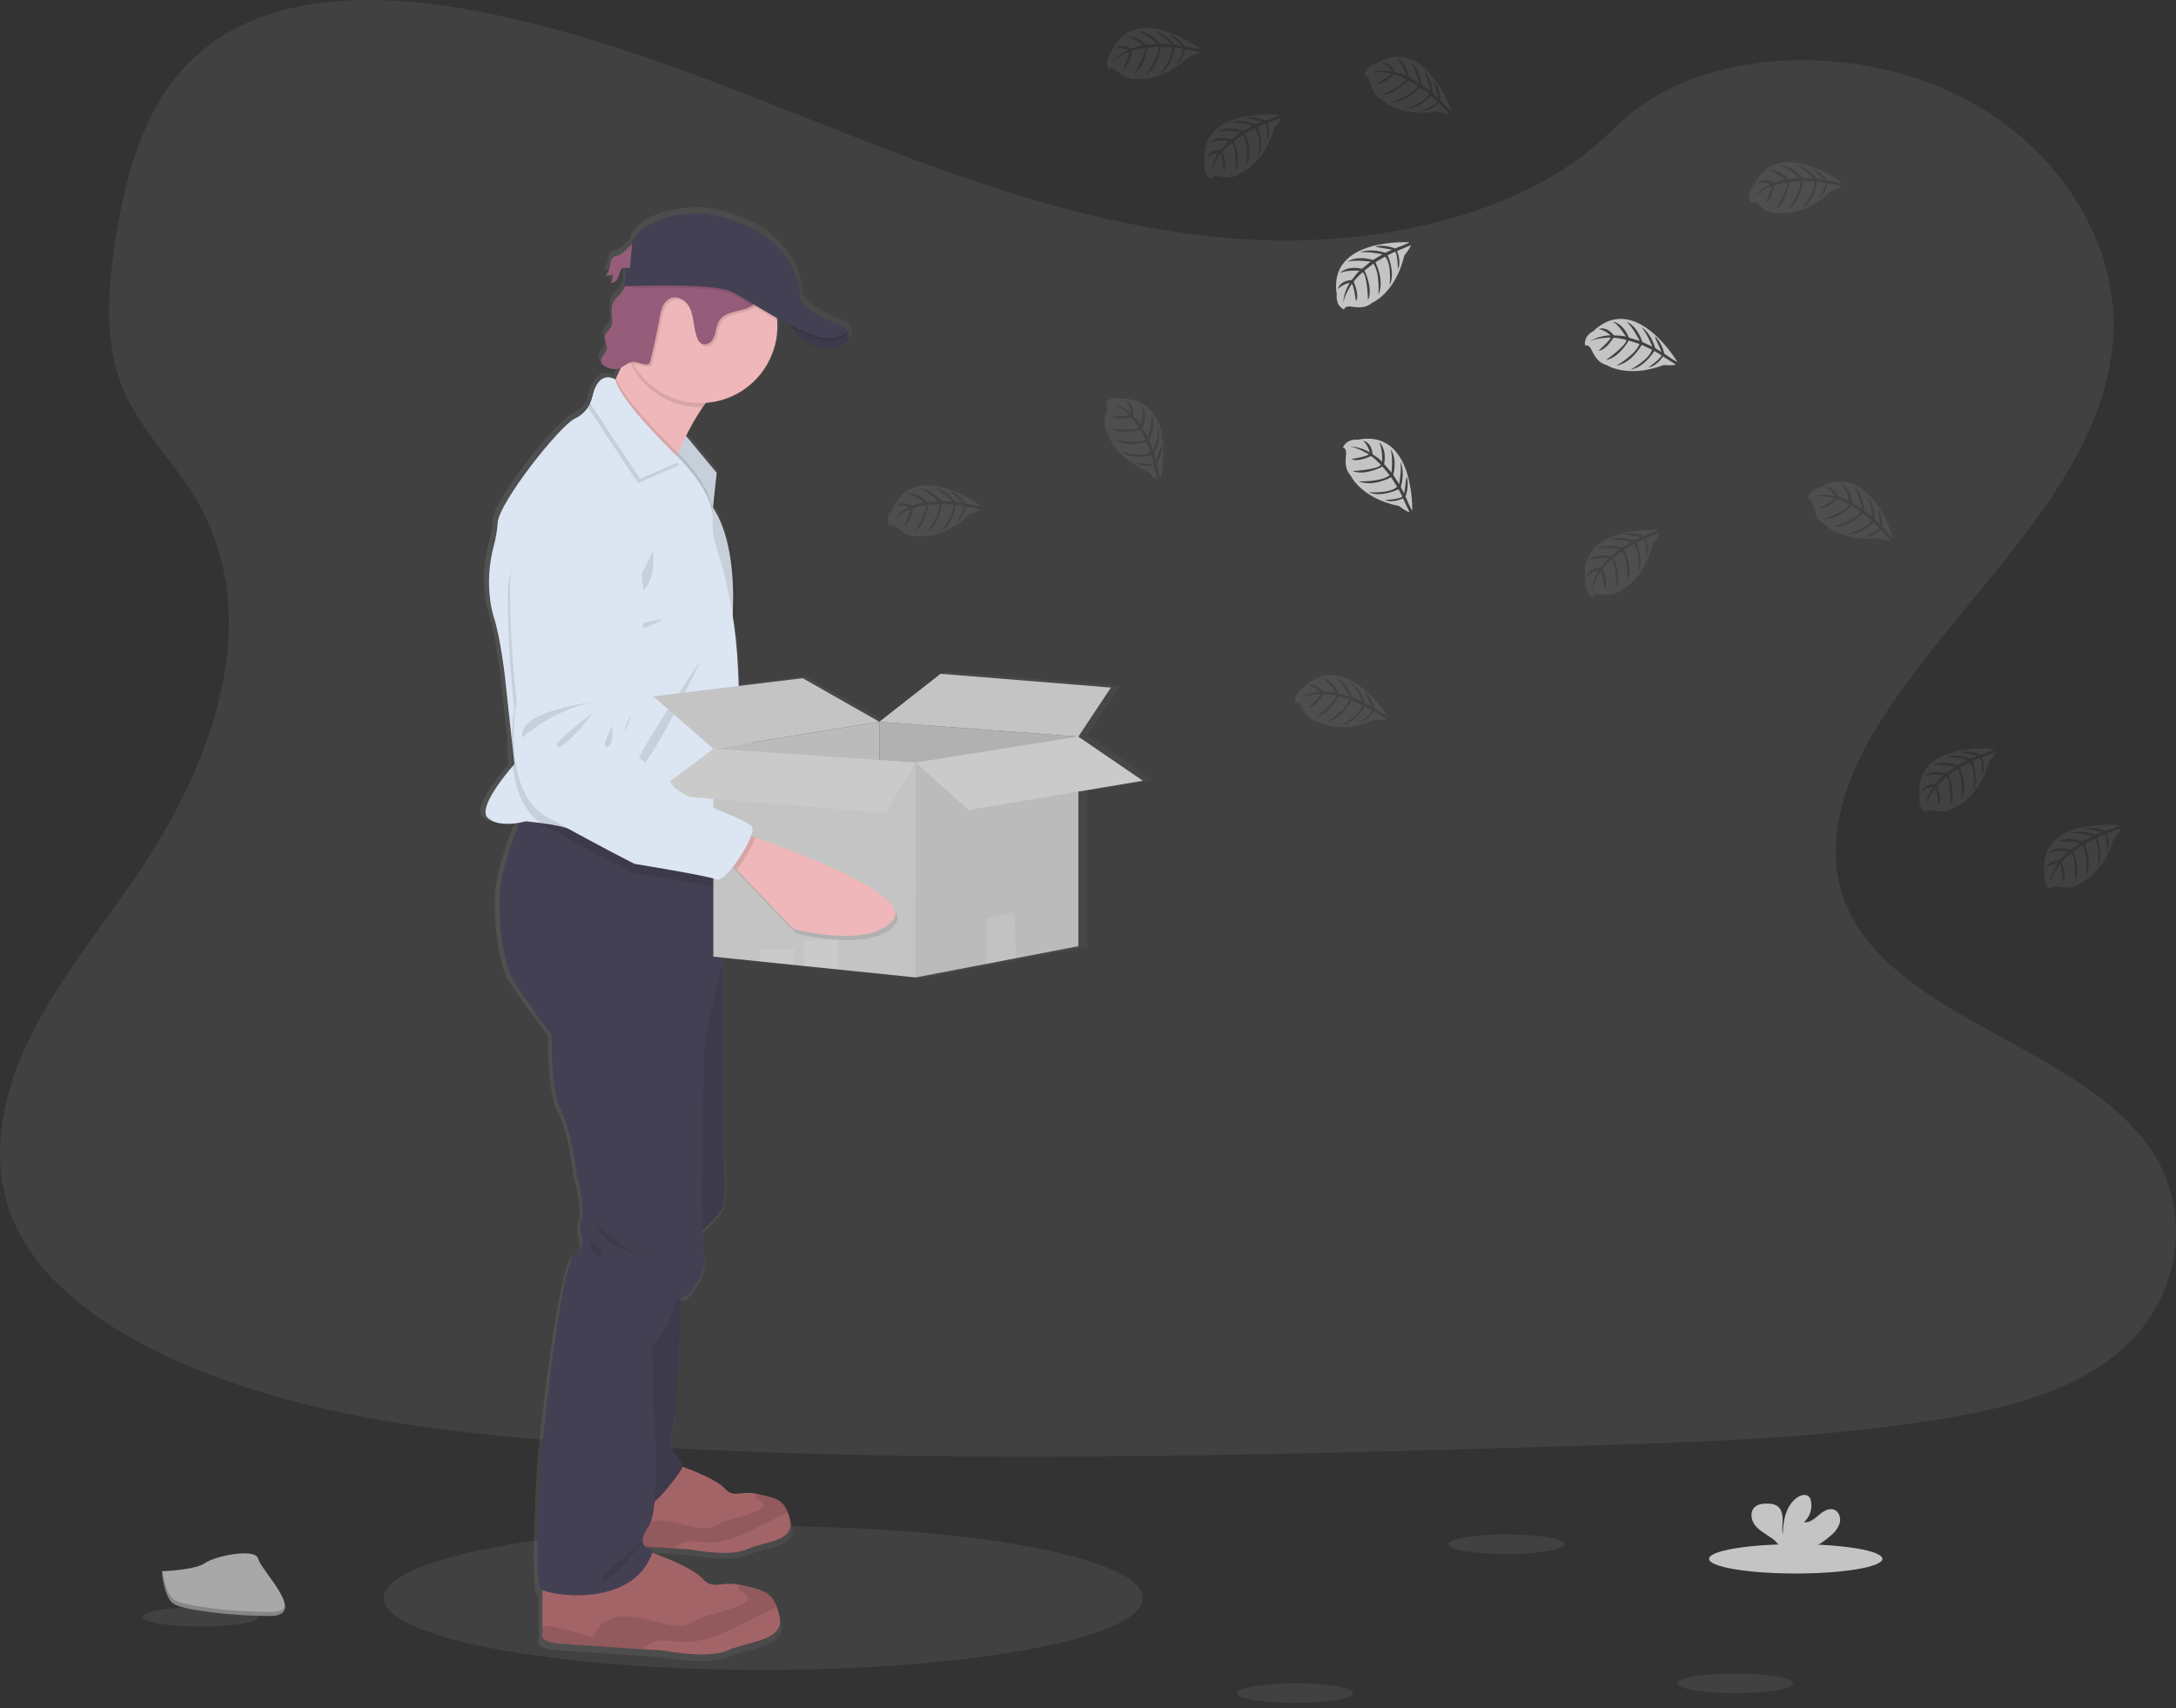 <svg width="200" height="157" viewBox="0 0 200 157" fill="none" xmlns="http://www.w3.org/2000/svg">
<rect x="0" y="0" width="200" height="157" fill="#333333" stroke="none"/>
<g clip-path="url(#clip0)">
<path opacity="0.1" d="M70.157 153.462C89.424 153.462 105.044 150.503 105.044 146.853C105.044 143.203 89.424 140.244 70.157 140.244C50.889 140.244 35.27 143.203 35.27 146.853C35.27 150.503 50.889 153.462 70.157 153.462Z" fill="#C4C4C4"/>
<path opacity="0.1" d="M116.201 22.07C103.38 21.626 91.168 17.485 79.507 12.956C67.847 8.428 56.297 3.411 43.782 1.012C35.733 -0.531 26.527 -0.751 20.043 3.56C13.8 7.72 11.783 14.882 10.7 21.533C9.884 26.537 9.404 31.805 11.639 36.49C13.192 39.743 15.946 42.477 17.852 45.593C24.482 56.434 19.795 69.802 12.611 80.387C9.244 85.352 5.331 90.094 2.73 95.374C0.129 100.654 -1.074 106.724 1.202 112.124C3.457 117.473 8.832 121.483 14.654 124.306C26.479 130.041 40.408 131.682 54.001 132.613C84.08 134.669 114.317 133.78 144.476 132.886C155.637 132.557 166.846 132.223 177.825 130.497C183.923 129.538 190.217 128.017 194.645 124.344C200.263 119.682 201.656 111.79 197.89 105.945C191.574 96.139 174.117 93.704 169.697 83.182C167.268 77.39 169.762 70.939 173.295 65.569C180.87 54.044 193.567 43.935 194.235 30.765C194.694 21.719 188.591 12.659 179.153 8.378C169.261 3.891 155.542 4.455 148.248 11.883C140.729 19.522 127.523 22.464 116.201 22.07Z" fill="#C4C4C4"/>
<path d="M106.012 71.664L99.944 67.573L103.005 63.017L86.978 61.739L81.219 66.192L74.01 62.151L67.997 62.874L67.926 61.289C67.851 59.637 67.685 57.99 67.428 56.356C67.454 55.861 67.472 55.292 67.47 54.674C67.47 52.069 67.117 48.616 65.568 46.314L65.925 43.109L63.032 39.691C63.497 38.766 64.026 37.875 64.617 37.025C64.716 36.882 64.815 36.743 64.922 36.609C68.677 36.337 71.638 33.251 71.638 29.477C71.638 29.302 71.638 29.128 71.618 28.956C71.618 28.886 71.605 28.815 71.597 28.746C71.963 28.944 72.334 29.142 72.704 29.34C72.773 29.439 72.853 29.538 72.94 29.655L72.958 29.677L73.069 29.814L73.104 29.855C73.144 29.903 73.186 29.948 73.227 29.996L73.255 30.027C73.36 30.144 73.471 30.263 73.59 30.38C73.604 30.392 73.617 30.404 73.629 30.418L73.778 30.556L73.82 30.594C73.946 30.707 74.081 30.816 74.216 30.919L74.259 30.951L74.43 31.068L74.485 31.103C74.55 31.143 74.618 31.184 74.683 31.222L74.707 31.236C74.784 31.278 74.864 31.317 74.943 31.355L74.982 31.371C75.05 31.4 75.116 31.427 75.18 31.454L75.242 31.476C75.311 31.5 75.379 31.521 75.45 31.541L75.493 31.553C75.581 31.575 75.668 31.593 75.757 31.607H75.767C75.851 31.62 75.936 31.629 76.02 31.632H76.078C76.154 31.636 76.23 31.636 76.306 31.632H76.355C76.45 31.627 76.545 31.616 76.639 31.599C77.082 31.54 77.507 31.388 77.887 31.151C77.983 31.086 78.069 31.007 78.14 30.915C78.537 30.396 78.101 29.827 78.101 29.827C77.946 29.459 76.944 29.199 76.944 29.199C76.944 29.199 73.774 27.876 73.774 26.822C73.774 25.768 72.981 20.3 64.802 19.05C64.802 19.05 59.48 18.751 57.984 21.6L57.953 21.933C57.513 22.208 57.148 22.761 56.715 22.923C56.527 22.964 56.346 23.03 56.178 23.121V23.084C56.128 23.128 56.087 23.181 56.057 23.24C55.964 23.426 55.908 23.628 55.892 23.835C55.848 24.087 55.76 24.331 55.633 24.554C55.597 24.617 55.558 24.678 55.514 24.736L55.48 24.79C55.71 24.807 55.941 24.77 56.154 24.681C56.12 24.952 56.054 25.218 55.956 25.473C56.082 25.477 56.206 25.445 56.315 25.38C56.423 25.316 56.51 25.221 56.566 25.108V25.093L56.592 25.057C56.642 24.965 56.683 24.869 56.715 24.77L56.693 24.794C56.733 24.665 56.768 24.534 56.812 24.407C56.832 24.336 56.865 24.269 56.909 24.209C56.962 24.156 57.026 24.116 57.098 24.092C57.169 24.068 57.245 24.061 57.319 24.072L57.238 25.79H57.273C57.226 25.915 57.167 26.035 57.099 26.151C56.818 26.606 56.306 26.917 56.118 27.416C56.037 27.657 56.006 27.912 56.027 28.165C56.027 28.314 56.045 28.465 56.057 28.613V28.601C56.085 28.997 56.093 29.374 55.879 29.693C55.732 29.911 55.496 30.075 55.415 30.323C55.393 30.392 55.383 30.464 55.385 30.537C55.401 30.754 55.447 30.968 55.52 31.173C55.521 31.169 55.521 31.165 55.52 31.161C55.569 31.311 55.581 31.472 55.554 31.628C55.465 32.025 54.983 32.355 55.007 32.734C55.006 32.783 55.013 32.833 55.029 32.88C55.121 33.065 55.282 33.207 55.477 33.276C55.782 33.45 56.133 33.528 56.483 33.498C56.614 33.475 56.741 33.431 56.859 33.37C56.721 33.689 56.578 34.004 56.433 34.303C56.411 34.35 56.388 34.398 56.364 34.445C56.364 34.445 55.14 33.627 54.444 35.295C54.241 35.642 54.096 36.019 54.014 36.413C53.98 36.57 53.931 36.724 53.868 36.872C53.559 37.395 53.097 37.81 52.544 38.061C51.126 38.711 45.397 45.856 45.296 47.707C45.246 48.429 45.124 49.145 44.931 49.843C44.48 51.486 44.364 53.203 44.59 54.892C44.661 55.438 44.778 55.977 44.941 56.503C45.549 58.351 45.955 61.8 45.955 61.8L46.613 67.787C46.589 68.614 46.624 69.441 46.72 70.262C46.048 71.028 43.352 74.224 44.382 75.094C45.175 75.779 46.562 75.666 47.34 75.525C46.684 77.148 45.652 79.969 45.516 81.907C45.317 84.773 45.854 88.571 46.704 90.029C47.554 91.487 50.387 95.228 50.387 95.228C50.387 95.228 50.254 100.359 51.267 102.223C52.279 104.087 52.687 107.954 52.687 107.954C52.687 107.954 53.632 111.219 53.159 112.42C52.685 113.62 54.036 114.619 52.618 115.417C51.199 116.215 49.385 134.21 49.385 134.21C49.385 134.21 48.654 146.003 49.385 146.603C49.424 146.632 49.465 146.656 49.509 146.677V150.639C49.509 150.639 49.002 151.471 51.065 151.639C52.477 151.752 56.481 152.008 58.856 152.156L60.697 152.271C60.697 152.271 65.055 153.139 66.981 152.271C68.906 151.404 72.32 151.423 71.813 149.131C71.745 148.819 71.655 148.513 71.543 148.214C70.987 146.792 70.041 146.629 68.3 146.233C68.199 146.211 68.102 146.191 68.013 146.176C66.178 145.857 65.576 146.71 64.548 145.599C63.654 144.638 60.81 143.562 59.841 143.222C59.865 143.15 59.894 143.081 59.918 143.008C59.644 142.961 59.389 142.837 59.183 142.649L61.808 142.816L63.371 142.913C63.371 142.913 67.076 143.652 68.72 142.913C70.364 142.174 73.257 142.193 72.825 140.246C72.768 139.981 72.692 139.72 72.597 139.466C72.124 138.257 71.319 138.124 69.839 137.79C69.754 137.772 69.675 137.754 69.596 137.74C68.037 137.469 67.525 138.194 66.652 137.251C65.903 136.446 63.539 135.545 62.69 135.238C62.69 134.798 62.095 134.172 61.721 133.544C61.281 132.811 62.093 130.245 62.093 130.245L62.557 119.601C62.733 119.522 62.92 119.469 63.112 119.443C63.112 119.443 65.208 117.442 64.734 115.31C64.638 114.665 64.587 114.014 64.584 113.363C65.273 112.723 66.222 111.778 66.491 111.195C66.931 110.246 66.491 105.648 66.491 105.648V88.066L69.998 88.421L73.18 88.747L74.148 88.846L77.33 89.167L84.642 89.906L91.231 88.658L94.082 88.119L99.944 87.01V72.667L106.012 71.664ZM57.751 24.136L57.343 24.092C57.477 24.098 57.62 24.124 57.751 24.136Z" fill="url(#paint0_linear)"/>
<path d="M91.79 80.978C89.809 83.812 82.687 82.311 82.687 82.311L77.168 77.146L76.425 76.447L77.671 73.8C77.671 73.8 78.067 73.909 78.747 74.103C82.315 75.139 93.462 78.594 91.79 80.978Z" fill="#EFB7B9"/>
<path opacity="0.1" d="M78.743 74.103C78.499 74.951 77.831 76.221 77.168 77.146L76.425 76.447L77.671 73.8C77.671 73.8 78.071 73.909 78.743 74.103Z" fill="black"/>
<path d="M59.813 44.256C59.813 44.256 54.726 46.512 54.976 52.053C55.155 55.623 55.544 59.179 56.141 62.704C56.141 62.704 55.1 71.042 59.431 73.192C63.762 75.341 67.77 77.108 67.77 77.108C67.77 77.108 74.545 77.837 75.387 78.139C76.229 78.44 78.86 73.836 78.374 73.118C77.889 72.401 71.67 70.898 70.878 69.701C70.085 68.504 68.253 67.766 68.253 67.766C68.253 67.766 66.361 66.62 66.232 65.586C66.103 64.552 66.603 63.782 66.73 63.328C66.856 62.874 67.177 58.494 67.177 58.494C67.177 58.494 69.313 42.903 59.813 44.256Z" fill="#DCE6F2"/>
<path opacity="0.1" d="M63.171 62.476C63.171 62.476 56.192 63.645 56.867 66.088C56.867 66.088 59.401 63.451 63.171 62.476Z" fill="black"/>
<path opacity="0.1" d="M63.225 63.465C63.225 63.465 59.388 66.597 60.138 66.757C60.889 66.918 63.225 63.465 63.225 63.465Z" fill="black"/>
<path opacity="0.1" d="M65.069 64.556C65.069 64.556 64.041 66.662 64.673 66.519C65.305 66.377 65.069 64.556 65.069 64.556Z" fill="black"/>
<path opacity="0.1" d="M79 74.327L78.576 74.206C78.697 73.81 78.73 73.489 78.631 73.34C78.146 72.623 71.931 71.121 71.141 69.923C70.35 68.724 68.516 67.987 68.516 67.987C68.516 67.987 66.624 66.842 66.495 65.808C66.366 64.774 66.865 64.003 66.992 63.55C67.119 63.096 67.44 58.714 67.44 58.714C67.44 58.714 69.57 43.125 60.07 44.478C60.07 44.478 54.983 46.736 55.23 52.277C55.41 55.847 55.8 59.404 56.397 62.928C56.397 62.928 55.357 71.266 59.688 73.416C64.019 75.565 68.026 77.332 68.026 77.332C68.026 77.332 74.8 78.059 75.644 78.362C75.963 78.477 76.539 77.885 77.104 77.071L77.425 77.37L82.944 82.533C82.944 82.533 90.066 84.036 92.047 81.201C93.721 78.816 82.576 75.361 79 74.327Z" fill="black"/>
<path d="M56.885 23.458C56.691 23.496 56.505 23.568 56.336 23.67C56.138 23.835 56.138 24.116 56.089 24.362C56.03 24.703 55.895 25.027 55.692 25.309C55.918 25.325 56.144 25.288 56.352 25.2C56.318 25.471 56.252 25.737 56.154 25.992C56.277 25.995 56.399 25.963 56.505 25.898C56.61 25.834 56.695 25.741 56.748 25.63C56.853 25.406 56.936 25.173 56.996 24.934C57.015 24.863 57.047 24.795 57.091 24.736C57.273 24.52 57.612 24.617 57.893 24.645C58.127 24.665 58.363 24.621 58.574 24.52C58.786 24.418 58.967 24.262 59.098 24.066C59.397 23.613 59.415 22.452 58.702 22.329C57.957 22.206 57.493 23.232 56.885 23.458Z" fill="#965D7B"/>
<g opacity="0.1">
<path opacity="0.1" d="M56.317 23.914C56.335 23.817 56.347 23.716 56.368 23.619C56.18 23.783 56.17 24.062 56.121 24.31C56.096 24.453 56.057 24.593 56.004 24.728C56.16 24.48 56.266 24.203 56.317 23.914Z" fill="black"/>
<path opacity="0.1" d="M56.38 25.55C56.479 25.295 56.546 25.029 56.578 24.758C56.38 24.841 56.165 24.879 55.95 24.867C55.888 25.006 55.812 25.139 55.723 25.263C55.947 25.28 56.173 25.244 56.38 25.156C56.347 25.427 56.281 25.694 56.182 25.948C56.306 25.951 56.427 25.919 56.533 25.854C56.638 25.79 56.723 25.697 56.777 25.586C56.826 25.496 56.866 25.401 56.895 25.303C56.837 25.384 56.76 25.449 56.67 25.492C56.58 25.536 56.48 25.556 56.38 25.55Z" fill="black"/>
<path opacity="0.1" d="M58.12 24.203C57.839 24.175 57.498 24.078 57.316 24.294C57.272 24.354 57.24 24.421 57.22 24.492C57.203 24.544 57.187 24.597 57.173 24.651C57.361 24.502 57.666 24.581 57.922 24.607C58.156 24.626 58.391 24.583 58.602 24.481C58.814 24.38 58.995 24.223 59.126 24.029C59.186 23.933 59.231 23.828 59.259 23.718C59.123 23.886 58.949 24.018 58.75 24.102C58.551 24.187 58.335 24.222 58.12 24.203Z" fill="black"/>
</g>
<path d="M62.848 39.82L65.87 43.453L65.475 47.12L61.824 41.405L62.848 39.82Z" fill="#DCE6F2"/>
<path opacity="0.1" d="M65.868 43.453L65.497 46.903L65.473 47.12L62.179 41.962L61.824 41.405L61.927 41.245L62.846 39.82L63.05 40.066L65.868 43.453Z" fill="black"/>
<path d="M67.437 34.901C66.414 35.194 65.438 36.201 64.588 37.423C64.013 38.266 63.5 39.15 63.05 40.066C62.771 40.624 62.525 41.161 62.321 41.629L62.179 41.962C61.834 42.776 61.642 43.321 61.642 43.321C61.642 43.321 53.816 37.437 55.055 37.041C55.471 36.908 56.017 36.016 56.558 34.893L56.626 34.751C56.968 34.029 57.305 33.225 57.604 32.468C58.217 30.913 58.67 29.562 58.67 29.562C58.67 29.562 70.557 34.01 67.437 34.901Z" fill="#EFB7B9"/>
<path d="M72.118 29.231C72.118 29.231 73.925 32.5 76.352 32.054C78.779 31.608 77.78 30.299 77.78 30.299L72.118 29.231Z" fill="#444053"/>
<path d="M68.618 142.382C67.017 143.113 63.397 142.382 63.397 142.382L61.872 142.287C59.891 142.16 56.575 141.946 55.402 141.851C53.69 141.71 54.11 141.009 54.11 141.009V136.771L62.415 134.667C62.415 134.667 65.697 135.791 66.597 136.771C67.451 137.706 67.95 136.987 69.473 137.257C69.549 137.27 69.628 137.286 69.711 137.306C71.157 137.637 71.942 137.768 72.405 138.966C72.499 139.218 72.573 139.476 72.629 139.739C73.057 141.668 70.216 141.655 68.618 142.382Z" fill="#A36468"/>
<path opacity="0.1" d="M72.405 138.966C72.108 139.152 71.795 139.313 71.47 139.446C70.381 139.943 69.345 140.549 68.243 141.019C67.142 141.488 65.955 141.823 64.762 141.734C64.138 141.688 63.5 141.536 62.904 141.714C62.535 141.856 62.188 142.049 61.872 142.287C59.891 142.16 56.575 141.946 55.402 141.851C53.69 141.71 54.11 141.009 54.11 141.009V140.513C54.171 140.513 54.241 140.496 54.32 140.49C54.73 140.483 55.138 140.544 55.528 140.67C56.388 140.904 57.244 141.134 58.104 141.363C58.175 141.097 58.299 140.847 58.469 140.63C58.639 140.412 58.852 140.232 59.094 140.099C59.585 139.839 60.136 139.713 60.691 139.733C62.025 139.751 63.286 140.383 64.618 140.446C64.99 140.48 65.365 140.418 65.705 140.264C65.888 140.173 66.048 140.04 66.226 139.939C66.512 139.801 66.813 139.699 67.124 139.636C67.997 139.419 68.854 139.142 69.689 138.808C69.927 138.715 70.204 138.546 70.173 138.293C70.131 137.956 69.602 137.916 69.463 137.607C69.439 137.551 69.428 137.491 69.43 137.43C69.433 137.369 69.45 137.31 69.479 137.257C69.555 137.27 69.634 137.286 69.717 137.306C71.157 137.637 71.942 137.768 72.405 138.966Z" fill="black"/>
<path d="M66.926 151.653C65.044 152.513 60.784 151.653 60.784 151.653L58.991 151.548C56.669 151.4 52.759 151.152 51.378 151.035C49.363 150.869 49.858 150.045 49.858 150.045V145.05L59.631 142.574C59.631 142.574 63.494 143.895 64.552 145.05C65.557 146.15 66.137 145.304 67.938 145.621C68.027 145.637 68.12 145.656 68.217 145.678C69.919 146.074 70.842 146.223 71.387 147.634C71.497 147.93 71.585 148.234 71.651 148.543C72.142 150.813 68.808 150.795 66.926 151.653Z" fill="#A36468"/>
<path opacity="0.1" d="M71.383 147.634C71.033 147.852 70.665 148.041 70.284 148.198C69.002 148.783 67.781 149.496 66.486 150.049C65.19 150.601 63.794 150.994 62.389 150.89C61.656 150.837 60.905 150.653 60.21 150.867C59.774 151.036 59.364 151.266 58.991 151.548C56.669 151.4 52.759 151.152 51.378 151.035C49.363 150.869 49.858 150.045 49.858 150.045V149.462C49.941 149.449 50.023 149.439 50.106 149.434C50.589 149.426 51.069 149.497 51.529 149.646L54.558 150.463C54.642 150.148 54.79 149.853 54.992 149.598C55.194 149.342 55.446 149.13 55.733 148.975C56.31 148.667 56.959 148.518 57.612 148.543C59.182 148.565 60.665 149.308 62.232 149.383C62.669 149.423 63.108 149.35 63.508 149.171C63.724 149.062 63.904 148.905 64.122 148.789C64.457 148.624 64.812 148.505 65.178 148.432C66.2 148.174 67.203 147.849 68.182 147.457C68.461 147.346 68.788 147.148 68.75 146.851C68.701 146.455 68.079 146.407 67.914 146.043C67.886 145.977 67.874 145.906 67.877 145.834C67.881 145.763 67.9 145.694 67.934 145.631C68.023 145.647 68.116 145.666 68.213 145.688C69.915 146.068 70.838 146.223 71.383 147.634Z" fill="black"/>
<path d="M62.666 117.382L62.137 129.829C62.137 129.829 61.344 132.371 61.774 133.098C62.204 133.825 62.929 134.55 62.666 134.98C62.402 135.41 59.233 140.058 58.208 138.275C57.184 136.492 56.174 128.766 56.174 128.766L57.119 119.223L62.666 117.382Z" fill="#444053"/>
<path d="M64.96 86.37L66.43 88.335V105.428C66.43 105.428 66.86 109.985 66.43 110.926C66 111.867 63.821 113.749 63.821 113.749L61.988 104.339L62.385 94.384L64.96 86.37Z" fill="#444053"/>
<path opacity="0.1" d="M62.666 117.382L62.137 129.829C62.137 129.829 61.344 132.371 61.774 133.098C62.204 133.825 62.929 134.55 62.666 134.98C62.402 135.41 59.233 140.058 58.208 138.275C57.184 136.492 56.174 128.766 56.174 128.766L57.119 119.223L62.666 117.382Z" fill="black"/>
<path opacity="0.1" d="M64.96 86.37L66.43 88.335V105.428C66.43 105.428 66.86 109.985 66.43 110.926C66 111.867 63.821 113.749 63.821 113.749L61.988 104.339L62.385 94.384L64.96 86.37Z" fill="black"/>
<path d="M66.43 79.08V88.325L64.78 95.523C64.78 95.523 64.251 112.891 64.713 115.003C65.174 117.115 63.128 119.098 63.128 119.098C63.128 119.098 61.939 119.231 61.939 120.154C61.939 121.077 59.958 123.72 59.958 123.72L60.023 128.871C60.023 128.871 60.883 138.513 59.562 140.361C58.24 142.209 60.023 142.475 60.023 142.475C58.373 147.889 50.449 146.635 49.733 146.041C49.018 145.446 49.733 133.758 49.733 133.758C49.733 133.758 51.505 115.928 52.891 115.136C54.278 114.343 52.959 113.353 53.42 112.164C53.882 110.975 52.959 107.74 52.959 107.74C52.959 107.74 52.562 103.909 51.572 102.06C50.581 100.212 50.712 95.126 50.712 95.126C50.712 95.126 47.939 91.428 47.114 89.976C46.29 88.523 45.759 84.759 45.958 81.918C46.092 79.999 47.101 77.204 47.74 75.595C48.048 74.824 48.27 74.325 48.27 74.325L48.458 74.374L59.279 77.207L66.43 79.08Z" fill="#444053"/>
<path opacity="0.1" d="M67.437 34.901C66.415 35.194 65.438 36.201 64.588 37.423H64.366C63.12 37.424 61.896 37.096 60.818 36.472C59.74 35.849 58.845 34.951 58.225 33.871C57.965 33.423 57.757 32.948 57.602 32.454C58.215 30.899 58.668 29.548 58.668 29.548C58.668 29.548 70.557 34.01 67.437 34.901Z" fill="black"/>
<path d="M71.448 29.948C71.45 31.032 71.203 32.102 70.726 33.076C70.249 34.049 69.555 34.9 68.697 35.563C67.84 36.226 66.841 36.683 65.779 36.9C64.717 37.116 63.62 37.086 62.571 36.811C61.522 36.536 60.551 36.025 59.731 35.315C58.911 34.606 58.266 33.718 57.843 32.72C57.421 31.721 57.233 30.639 57.295 29.557C57.356 28.475 57.666 27.421 58.199 26.477C58.413 26.094 58.664 25.732 58.947 25.396C59.414 24.839 59.964 24.357 60.576 23.965C61.61 23.308 62.797 22.931 64.02 22.869C65.244 22.808 66.463 23.065 67.557 23.616C68.651 24.166 69.584 24.991 70.265 26.01C70.945 27.029 71.349 28.207 71.438 29.429C71.442 29.604 71.448 29.776 71.448 29.948Z" fill="#EFB7B9"/>
<path opacity="0.1" d="M65.497 46.903L65.473 47.12L62.179 41.97C61.834 42.784 61.642 43.329 61.642 43.329C61.642 43.329 53.816 37.437 55.055 37.041C55.471 36.908 56.017 36.016 56.558 34.893L56.626 34.751C57.2 36.462 60.538 39.883 61.927 41.254C62.088 41.413 62.22 41.544 62.323 41.639L62.535 41.837L62.646 41.948C63.151 42.469 65.283 44.767 65.497 46.903Z" fill="black"/>
<path d="M67.96 64.38L67.6 75.983L67.536 78.049C67.536 78.049 63.265 77.653 59.279 77.217C56.069 76.867 53.044 76.488 52.579 76.266C51.984 75.987 50.711 75.771 49.706 75.634C48.93 75.529 48.319 75.474 48.319 75.474C48.319 75.474 48.092 75.541 47.741 75.605C46.976 75.743 45.633 75.856 44.85 75.177C43.85 74.307 46.479 71.147 47.135 70.388L47.279 70.224L47.032 67.936L46.388 62.002C46.388 62.002 45.992 58.585 45.397 56.753C45.238 56.232 45.124 55.698 45.054 55.158C44.834 53.484 44.947 51.783 45.387 50.154C45.576 49.461 45.695 48.752 45.744 48.036C45.843 46.203 51.44 39.121 52.826 38.477C53.45 38.186 53.952 37.685 54.245 37.062C54.342 36.867 54.414 36.66 54.461 36.446C55.055 33.871 56.559 34.893 56.559 34.893C56.921 36.908 62.534 42.241 62.534 42.241L62.645 42.352C63.201 42.922 65.682 45.601 65.505 47.887C65.47 48.738 65.597 49.588 65.88 50.391C67.022 53.986 67.678 57.717 67.831 61.485L67.96 64.38Z" fill="#DCE6F2"/>
<path opacity="0.1" d="M60.008 50.601C60.008 50.601 58.621 53.969 57.581 54.514C56.541 55.059 60.503 55.663 60.008 50.601Z" fill="black"/>
<path opacity="0.1" d="M61.048 56.891C61.048 56.891 57.878 57.288 57.878 57.882C57.878 58.476 61.048 56.891 61.048 56.891Z" fill="black"/>
<path opacity="0.1" d="M64.366 60.754C64.366 60.754 59.76 70.561 58.472 70.858C57.184 71.155 64.366 60.754 64.366 60.754Z" fill="black"/>
<path opacity="0.1" d="M62.447 42.738L58.637 44.395L54.039 37.449C54.136 37.253 54.208 37.046 54.255 36.833C54.849 34.257 56.353 35.279 56.353 35.279C56.715 37.294 62.328 42.627 62.328 42.627L62.447 42.738Z" fill="black"/>
<path d="M62.645 42.342L58.835 43.998L54.237 37.053C54.334 36.857 54.406 36.65 54.453 36.436C55.048 33.861 56.551 34.883 56.551 34.883C56.914 36.898 62.526 42.231 62.526 42.231L62.645 42.342Z" fill="#DCE6F2"/>
<path opacity="0.1" d="M67.536 78.049C67.536 78.049 63.265 77.653 59.279 77.217L66.431 79.09V81.269C66.118 81.552 65.846 81.699 65.67 81.623C64.846 81.277 58.12 80.187 58.12 80.187C58.12 80.187 54.213 78.206 49.998 75.829C49.895 75.772 49.796 75.71 49.7 75.642C49.209 75.309 48.785 74.884 48.452 74.392C47.674 73.265 47.293 71.817 47.129 70.396C47.036 69.582 47.002 68.763 47.026 67.944C47.046 67.015 47.131 66.089 47.279 65.172C46.872 61.621 46.673 58.049 46.685 54.474C46.735 48.927 51.935 46.946 51.935 46.946C61.494 46.104 58.53 61.557 58.53 61.557C58.53 61.557 57.977 65.915 57.827 66.361C57.676 66.807 57.135 67.55 57.209 68.59C57.282 69.63 59.108 70.874 59.108 70.874C59.108 70.874 60.892 71.71 61.627 72.948C62.161 73.861 65.636 75.1 67.6 75.983L67.536 78.049Z" fill="black"/>
<path opacity="0.1" d="M70.737 25.55C70.741 25.877 70.673 26.2 70.539 26.497C70.438 26.74 70.32 26.976 70.186 27.203C69.978 27.62 69.682 27.987 69.319 28.28C68.861 28.607 68.283 28.698 67.734 28.831C67.185 28.964 66.615 29.176 66.302 29.643C66.132 29.944 66.018 30.273 65.967 30.614C65.914 30.955 65.778 31.277 65.57 31.553C65.462 31.688 65.313 31.782 65.145 31.822C64.977 31.863 64.801 31.846 64.643 31.775C64.478 31.663 64.352 31.501 64.285 31.313C64.059 30.804 64.001 30.239 63.91 29.691C63.819 29.142 63.69 28.577 63.354 28.136C63.017 27.694 62.42 27.403 61.892 27.575C61.715 27.643 61.553 27.746 61.417 27.878C61.281 28.011 61.173 28.169 61.099 28.344C60.953 28.694 60.852 29.061 60.8 29.437C60.554 30.782 60.264 32.118 59.93 33.447C59.92 33.501 59.898 33.553 59.865 33.597C59.812 33.65 59.741 33.68 59.667 33.681C59.223 33.74 58.797 33.429 58.349 33.463C58.303 33.466 58.258 33.473 58.213 33.485C57.489 32.227 57.169 30.776 57.297 29.331C57.425 27.885 57.994 26.513 58.928 25.402L58.964 25.392C59.261 25.286 59.532 25.116 59.756 24.892C60.042 24.606 60.307 24.3 60.548 23.975L60.707 23.777C61.162 23.229 61.681 22.736 62.252 22.309C62.408 22.181 62.587 22.085 62.779 22.024C62.944 21.992 63.112 21.986 63.278 22.008C63.962 22.09 64.652 22.116 65.341 22.085C65.82 22.01 66.304 21.961 66.789 21.939C68.043 21.974 69.113 22.86 69.905 23.831C70.331 24.328 70.712 24.9 70.737 25.55Z" fill="black"/>
<path d="M57.273 26.666C56.998 27.117 56.501 27.424 56.315 27.92C56.041 28.639 56.503 29.534 56.079 30.176C55.938 30.392 55.706 30.552 55.627 30.8C55.492 31.218 55.861 31.664 55.766 32.094C55.671 32.524 55.104 32.886 55.255 33.306C55.344 33.489 55.5 33.631 55.691 33.703C55.991 33.875 56.336 33.951 56.681 33.922C57.222 33.833 57.624 33.302 58.173 33.263C58.619 33.231 59.045 33.54 59.488 33.483C59.563 33.48 59.633 33.45 59.687 33.397C59.72 33.353 59.743 33.302 59.752 33.247C60.085 31.919 60.375 30.583 60.624 29.237C60.674 28.861 60.774 28.493 60.921 28.143C60.995 27.969 61.103 27.811 61.239 27.679C61.375 27.547 61.536 27.444 61.713 27.375C62.242 27.204 62.837 27.494 63.175 27.936C63.514 28.377 63.643 28.942 63.734 29.491C63.825 30.039 63.883 30.604 64.106 31.113C64.174 31.302 64.301 31.464 64.467 31.577C64.764 31.749 65.164 31.612 65.392 31.355C65.601 31.079 65.737 30.756 65.788 30.414C65.84 30.073 65.953 29.745 66.123 29.445C66.436 28.978 67.009 28.766 67.555 28.633C68.102 28.5 68.679 28.407 69.14 28.08C69.503 27.788 69.799 27.421 70.008 27.004C70.301 26.493 70.575 25.939 70.551 25.35C70.525 24.708 70.145 24.136 69.739 23.637C68.946 22.666 67.874 21.78 66.62 21.747C66.135 21.767 65.652 21.816 65.172 21.893C64.484 21.924 63.794 21.898 63.11 21.814C62.944 21.794 62.775 21.8 62.611 21.832C62.418 21.89 62.24 21.988 62.086 22.117C61.514 22.543 60.995 23.035 60.538 23.583C60.244 23.973 59.925 24.344 59.584 24.692C59.359 24.916 59.089 25.087 58.791 25.194C58.593 25.249 58.395 25.209 58.207 25.271C57.622 25.455 57.545 26.218 57.273 26.666Z" fill="#965D7B"/>
<path opacity="0.1" d="M76.352 32.052C74.767 32.343 73.453 31.062 72.726 30.127C72.503 29.843 72.3 29.543 72.118 29.231L77.558 30.257L77.778 30.299C77.778 30.299 78.779 31.608 76.352 32.052Z" fill="black"/>
<g opacity="0.1">
<path opacity="0.1" d="M55.766 31.527C55.788 31.268 55.748 31.008 55.651 30.767C55.651 30.786 55.633 30.806 55.627 30.826C55.542 31.091 55.657 31.367 55.73 31.642C55.746 31.605 55.758 31.567 55.766 31.527Z" fill="black"/>
<path opacity="0.1" d="M56.238 28.284C56.217 28.558 56.223 28.833 56.254 29.106C56.274 28.832 56.269 28.557 56.238 28.284Z" fill="black"/>
<path opacity="0.1" d="M69.996 26.432C69.787 26.849 69.492 27.217 69.128 27.51C68.671 27.836 68.094 27.928 67.543 28.06C66.993 28.193 66.424 28.405 66.111 28.873C65.942 29.173 65.828 29.502 65.776 29.843C65.725 30.185 65.588 30.509 65.38 30.784C65.152 31.042 64.752 31.18 64.455 31.006C64.289 30.894 64.162 30.732 64.094 30.543C63.87 30.034 63.811 29.471 63.722 28.92C63.633 28.369 63.5 27.807 63.163 27.365C62.826 26.923 62.23 26.632 61.701 26.804C61.524 26.873 61.363 26.976 61.227 27.108C61.091 27.24 60.983 27.398 60.909 27.573C60.762 27.923 60.662 28.291 60.612 28.666C60.365 30.012 60.074 31.349 59.74 32.676C59.731 32.731 59.708 32.783 59.675 32.827C59.621 32.879 59.551 32.909 59.476 32.912C59.033 32.969 58.607 32.66 58.161 32.692C57.612 32.732 57.21 33.263 56.669 33.35C56.324 33.381 55.978 33.304 55.679 33.13C55.541 33.071 55.417 32.983 55.316 32.872C55.27 32.939 55.239 33.015 55.226 33.095C55.214 33.175 55.219 33.257 55.243 33.334C55.33 33.518 55.487 33.661 55.679 33.73C55.978 33.904 56.324 33.981 56.669 33.95C57.21 33.863 57.612 33.332 58.161 33.292C58.607 33.261 59.033 33.57 59.476 33.512C59.551 33.51 59.621 33.479 59.675 33.427C59.708 33.383 59.731 33.331 59.74 33.276C60.073 31.956 60.363 30.619 60.612 29.267C60.662 28.891 60.762 28.523 60.909 28.173C60.983 27.998 61.091 27.84 61.227 27.708C61.363 27.576 61.524 27.473 61.701 27.405C62.23 27.232 62.825 27.523 63.163 27.965C63.502 28.407 63.631 28.972 63.722 29.52C63.813 30.069 63.87 30.634 64.094 31.143C64.162 31.332 64.289 31.494 64.455 31.607C64.752 31.779 65.152 31.642 65.38 31.385C65.588 31.109 65.725 30.785 65.776 30.444C65.828 30.102 65.942 29.773 66.111 29.473C66.424 29.005 66.997 28.795 67.543 28.661C68.09 28.526 68.667 28.437 69.128 28.11C69.492 27.817 69.787 27.45 69.996 27.032C70.289 26.523 70.563 25.968 70.539 25.38C70.535 25.304 70.527 25.229 70.515 25.154C70.419 25.608 70.244 26.04 69.996 26.432Z" fill="black"/>
</g>
<path opacity="0.1" d="M70.546 26.491C71.055 27.395 71.356 28.399 71.428 29.433C69.663 28.443 68.003 27.355 67.165 26.977C65.705 26.317 60.245 26.416 58.192 26.477C58.407 26.094 58.658 25.732 58.941 25.396C59.41 24.839 59.961 24.356 60.576 23.965C61.389 23.449 62.299 23.104 63.251 22.951C64.202 22.799 65.175 22.842 66.109 23.078C67.043 23.314 67.919 23.738 68.684 24.324C69.449 24.911 70.086 25.646 70.556 26.487L70.546 26.491Z" fill="black"/>
<path opacity="0.1" d="M76.847 31.212C75.894 31.505 74.339 30.939 72.726 30.127C72.503 29.843 72.3 29.543 72.118 29.231L77.558 30.257C77.919 30.503 78.01 30.854 76.847 31.212Z" fill="black"/>
<path d="M64.789 19.623C64.789 19.623 59.588 19.326 58.126 22.149L57.891 24.651L57.494 24.607L57.415 26.309C57.415 26.309 65.363 25.962 67.172 26.779C68.981 27.595 74.601 31.707 76.854 31.014C79.106 30.321 76.656 29.677 76.656 29.677C76.656 29.677 73.555 28.363 73.555 27.333C73.555 26.303 72.786 20.861 64.789 19.623Z" fill="#444053"/>
<path opacity="0.1" d="M54.757 112.378C54.757 112.378 58.075 115.597 59.511 115.35C59.511 115.35 55.45 115.003 54.757 112.378Z" fill="black"/>
<path opacity="0.1" d="M54.063 113.87C54.063 113.87 54.361 115.526 55.153 115.363C55.946 115.201 54.063 113.87 54.063 113.87Z" fill="black"/>
<path opacity="0.1" d="M59.265 141.55C59.265 141.55 54.554 145.215 55.348 145.314C56.142 145.413 59.265 141.55 59.265 141.55Z" fill="black"/>
<path d="M65.566 68.81L80.821 66.327V80.769L66.327 80.011L65.566 68.81Z" fill="#C4C4C4"/>
<path opacity="0.05" d="M65.566 68.81L80.821 66.327V80.769L66.327 80.011L65.566 68.81Z" fill="black"/>
<path d="M80.821 66.327L99.115 67.696L98.102 80.264L80.821 80.769V66.327Z" fill="#C4C4C4"/>
<path opacity="0.1" d="M80.821 66.327L99.115 67.696L98.102 80.264L80.821 80.769V66.327Z" fill="black"/>
<path d="M86.446 61.919L80.821 66.327L99.115 67.696L102.104 63.185L86.446 61.919Z" fill="#C4C4C4"/>
<path d="M60.043 63.995L73.776 62.323L80.821 66.327L65.566 68.81L60.043 63.995Z" fill="#C4C4C4"/>
<path d="M84.165 70.078V89.823L77.019 89.09L73.911 88.773L72.964 88.674L69.858 88.355L65.566 87.915V68.81L80.819 69.848L84.165 70.078Z" fill="#C4C4C4"/>
<path d="M99.114 67.696V86.953L93.387 88.052L90.602 88.587L84.165 89.823V70.078L99.114 67.696Z" fill="#C4C4C4"/>
<path opacity="0.05" d="M99.114 67.696V86.953L93.387 88.052L90.602 88.587L84.165 89.823V70.078L99.114 67.696Z" fill="black"/>
<path d="M60.043 72.966L65.566 68.81L84.165 70.078L81.427 74.689L60.043 72.966Z" fill="#C4C4C4"/>
<path opacity="0.1" d="M60.043 72.966L65.566 68.81L84.165 70.078L81.427 74.689L60.043 72.966Z" fill="white"/>
<path d="M99.114 67.696L84.165 70.078L89.031 74.436L105.044 71.749L99.114 67.696Z" fill="#C4C4C4"/>
<path opacity="0.1" d="M99.114 67.696L84.165 70.078L89.031 74.436L105.044 71.749L99.114 67.696Z" fill="white"/>
<path opacity="0.1" d="M93.387 88.052L90.602 88.587V84.472L93.211 83.814L93.387 88.052Z" fill="white"/>
<path opacity="0.1" d="M77.019 86.368V89.09L73.911 88.773V86.368H77.019Z" fill="white"/>
<path opacity="0.1" d="M72.964 87.226V88.674L69.857 88.355V87.226H72.964Z" fill="white"/>
<path opacity="0.1" d="M82.294 84.924C80.165 87.648 73.132 85.766 73.132 85.766L67.906 80.314L67.196 79.575L68.583 76.999C68.583 76.999 68.979 77.13 69.641 77.36C73.144 78.584 84.087 82.632 82.294 84.924Z" fill="black"/>
<path d="M82.096 84.528C79.966 87.252 72.933 85.37 72.933 85.37L67.707 79.918L66.998 79.179L68.385 76.603C68.385 76.603 68.781 76.734 69.443 76.964C72.945 78.188 83.889 82.236 82.096 84.528Z" fill="#EFB7B9"/>
<path opacity="0.1" d="M69.435 76.964C69.146 77.796 68.411 79.028 67.7 79.918L66.99 79.179L68.377 76.603C68.377 76.603 68.775 76.734 69.435 76.964Z" fill="black"/>
<path d="M52.132 46.154C52.132 46.154 46.932 48.135 46.882 53.682C46.87 57.256 47.069 60.829 47.477 64.38C47.477 64.38 45.991 72.651 50.201 75.028C54.41 77.406 58.323 79.387 58.323 79.387C58.323 79.387 65.049 80.476 65.875 80.823C66.701 81.17 69.572 76.712 69.126 75.969C68.68 75.226 62.557 73.394 61.83 72.156C61.103 70.918 59.312 70.083 59.312 70.083C59.312 70.083 57.485 68.837 57.412 67.797C57.339 66.757 57.877 66.014 58.03 65.569C58.182 65.123 58.735 60.764 58.735 60.764C58.735 60.764 61.691 45.302 52.132 46.154Z" fill="#DCE6F2"/>
<path opacity="0.1" d="M54.51 64.519C54.51 64.519 47.477 65.311 48.022 67.787C48.022 67.787 50.695 65.289 54.51 64.519Z" fill="black"/>
<path opacity="0.1" d="M54.51 65.509C54.51 65.509 50.518 68.431 51.251 68.629C51.984 68.827 54.51 65.509 54.51 65.509Z" fill="black"/>
<path opacity="0.1" d="M56.293 66.698C56.293 66.698 55.154 68.746 55.798 68.639C56.442 68.532 56.293 66.698 56.293 66.698Z" fill="black"/>
<path d="M129.518 22.266C129.518 22.266 121.99 21.812 122.869 27.093C122.869 27.093 122.693 28.027 123.539 28.451C123.539 28.451 123.553 28.054 124.312 28.191C124.582 28.236 124.856 28.25 125.13 28.231C125.5 28.206 125.852 28.061 126.132 27.817C126.132 27.817 128.25 26.943 129.074 23.48C129.074 23.48 129.684 22.723 129.668 22.529L128.397 23.074C128.397 23.074 128.83 23.991 128.488 24.754C128.488 24.754 128.448 23.108 128.202 23.145C128.153 23.145 127.543 23.464 127.543 23.464C127.543 23.464 128.29 25.061 127.725 26.224C127.725 26.224 127.939 24.255 127.309 23.579L126.414 24.102C126.414 24.102 127.287 25.752 126.695 27.099C126.695 27.099 126.847 25.033 126.225 24.229L125.413 24.861C125.413 24.861 126.235 26.489 125.734 27.607C125.734 27.607 125.669 25.202 125.237 25.019C125.237 25.019 124.528 25.645 124.421 25.903C124.421 25.903 124.981 27.091 124.633 27.708C124.633 27.708 124.419 26.105 124.236 26.097C124.236 26.097 123.529 27.159 123.456 27.88C123.49 27.208 123.7 26.556 124.064 25.99C123.656 26.067 123.28 26.262 122.982 26.551C122.982 26.551 123.091 25.8 124.238 25.735C124.238 25.735 124.833 24.928 124.979 24.879C124.979 24.879 123.838 24.784 123.147 25.091C123.147 25.091 123.755 24.383 125.189 24.694L125.982 24.041C125.982 24.041 124.48 23.843 123.842 24.062C123.842 24.062 124.575 23.436 126.198 23.892L127.069 23.371C127.069 23.371 125.789 23.094 125.027 23.195C125.027 23.195 125.831 22.761 127.325 23.23L127.949 22.951C127.949 22.951 127.01 22.767 126.736 22.737C126.463 22.707 126.447 22.632 126.447 22.632C127.041 22.533 127.651 22.602 128.208 22.83C128.208 22.83 129.546 22.349 129.518 22.266Z" fill="#C4C4C4"/>
<path opacity="0.1" d="M152.392 48.682C152.392 48.682 144.864 48.228 145.743 53.51C145.743 53.51 145.567 54.443 146.413 54.867C146.413 54.867 146.427 54.47 147.188 54.607C147.458 54.653 147.732 54.666 148.006 54.647C148.372 54.62 148.719 54.475 148.996 54.235C148.996 54.235 151.116 53.359 151.94 49.896C151.94 49.896 152.548 49.141 152.525 48.947L151.253 49.49C151.253 49.49 151.687 50.407 151.346 51.17C151.346 51.17 151.304 49.523 151.061 49.561C151.011 49.561 150.399 49.88 150.399 49.88C150.399 49.88 151.148 51.479 150.583 52.64C150.583 52.64 150.797 50.671 150.165 49.995L149.28 50.512C149.28 50.512 150.153 52.162 149.561 53.51C149.561 53.51 149.713 51.443 149.091 50.639L148.281 51.273C148.281 51.273 149.101 52.899 148.602 54.017C148.602 54.017 148.537 51.612 148.105 51.429C148.105 51.429 147.396 52.055 147.287 52.313C147.287 52.313 147.849 53.502 147.501 54.118C147.501 54.118 147.287 52.515 147.104 52.507C147.104 52.507 146.397 53.569 146.324 54.29C146.359 53.618 146.57 52.966 146.934 52.4C146.526 52.477 146.149 52.672 145.85 52.961C145.85 52.961 145.961 52.21 147.108 52.145C147.108 52.145 147.693 51.338 147.849 51.289C147.849 51.289 146.708 51.194 146.017 51.501C146.017 51.501 146.625 50.793 148.057 51.114L148.85 50.461C148.85 50.461 147.346 50.263 146.71 50.482C146.71 50.482 147.443 49.856 149.066 50.312L149.937 49.791C149.937 49.791 148.656 49.516 147.893 49.615C147.893 49.615 148.699 49.181 150.193 49.65L150.817 49.371C150.817 49.371 149.878 49.187 149.603 49.157C149.327 49.127 149.313 49.052 149.313 49.052C149.908 48.953 150.519 49.022 151.077 49.25C151.077 49.25 152.416 48.765 152.392 48.682Z" fill="#C4C4C4"/>
<path opacity="0.1" d="M106.659 43.992C106.659 43.992 108.392 36.644 103.035 36.619C103.035 36.619 102.146 36.286 101.585 37.047C101.585 37.047 101.968 37.128 101.708 37.853C101.618 38.109 101.558 38.375 101.53 38.645C101.491 39.014 101.574 39.384 101.765 39.701C101.765 39.701 102.267 41.94 105.53 43.343C105.53 43.343 106.171 44.072 106.366 44.08L106.049 42.734C106.049 42.734 105.07 43.006 104.377 42.536C104.377 42.536 106.007 42.776 106.009 42.536C106.009 42.487 105.811 41.831 105.811 41.831C105.811 41.831 104.109 42.294 103.059 41.54C103.059 41.54 104.963 42.087 105.738 41.581L105.381 40.607C105.381 40.607 103.598 41.187 102.378 40.373C102.378 40.373 104.388 40.876 105.288 40.401L104.802 39.493C104.802 39.493 103.059 40.024 102.043 39.341C102.043 39.341 104.42 39.685 104.678 39.293C104.678 39.293 104.182 38.487 103.947 38.336C103.947 38.336 102.687 38.689 102.132 38.239C102.132 38.239 103.747 38.301 103.784 38.13C103.784 38.13 102.859 37.253 102.154 37.054C102.811 37.204 103.418 37.522 103.915 37.978C103.908 37.562 103.78 37.158 103.546 36.815C103.546 36.815 104.268 37.053 104.141 38.202C104.141 38.202 104.834 38.915 104.856 39.077C104.856 39.077 105.143 37.97 104.959 37.235C104.959 37.235 105.553 37.956 104.993 39.313L105.5 40.214C105.5 40.214 105.959 38.768 105.843 38.102C105.843 38.102 106.336 38.931 105.609 40.452L105.975 41.401C105.975 41.401 106.465 40.185 106.496 39.42C106.496 39.42 106.788 40.288 106.068 41.68L106.239 42.342C106.239 42.342 106.58 41.449 106.655 41.183C106.73 40.918 106.807 40.916 106.807 40.916C106.804 41.518 106.634 42.108 106.314 42.619C106.314 42.619 106.574 44.002 106.659 43.992Z" fill="#C4C4C4"/>
<path opacity="0.1" d="M90.171 46.496C90.171 46.496 84.125 41.974 81.964 46.873C81.964 46.873 81.304 47.556 81.778 48.374C81.778 48.374 82.003 48.056 82.57 48.584C82.771 48.771 82.993 48.934 83.232 49.068C83.555 49.248 83.929 49.318 84.296 49.266C84.296 49.266 86.546 49.7 89.137 47.261C89.137 47.261 90.062 46.964 90.15 46.79L88.785 46.55C88.785 46.55 88.642 47.554 87.939 48.004C87.939 48.004 88.808 46.605 88.583 46.504C88.537 46.483 87.856 46.405 87.856 46.405C87.856 46.405 87.602 48.153 86.493 48.812C86.493 48.812 87.754 47.285 87.598 46.374L86.562 46.318C86.562 46.318 86.385 48.178 85.149 48.979C85.149 48.979 86.411 47.336 86.338 46.322L85.312 46.405C85.312 46.405 85.104 48.214 84.072 48.872C84.072 48.872 85.338 46.827 85.078 46.439C85.078 46.439 84.141 46.572 83.909 46.726C83.909 46.726 83.729 48.022 83.095 48.351C83.095 48.351 83.798 46.895 83.656 46.794C83.656 46.794 82.481 47.291 82.019 47.858C82.418 47.315 82.953 46.886 83.568 46.613C83.185 46.454 82.764 46.41 82.356 46.486C82.356 46.486 82.859 45.92 83.854 46.496C83.854 46.496 84.785 46.146 84.943 46.189C84.943 46.189 84.042 45.482 83.295 45.359C83.295 45.359 84.194 45.102 85.215 46.152L86.243 46.047C86.243 46.047 85.1 45.056 84.444 44.89C84.444 44.89 85.401 44.769 86.504 46.041L87.519 46.086C87.519 46.086 86.602 45.151 85.91 44.815C85.91 44.815 86.819 44.894 87.81 46.108L88.486 46.217C88.486 46.217 87.802 45.547 87.588 45.373C87.374 45.199 87.404 45.126 87.404 45.126C87.955 45.37 88.427 45.762 88.769 46.259C88.769 46.259 90.146 46.578 90.171 46.496Z" fill="#C4C4C4"/>
<path opacity="0.1" d="M110.301 4.475C110.301 4.475 104.255 -0.05 102.094 4.852C102.094 4.852 101.434 5.535 101.907 6.353C101.907 6.353 102.133 6.034 102.7 6.563C102.902 6.749 103.124 6.911 103.363 7.045C103.687 7.225 104.061 7.295 104.427 7.243C104.427 7.243 106.678 7.677 109.269 5.236C109.269 5.236 110.194 4.941 110.28 4.765L108.915 4.529C108.915 4.529 108.774 5.533 108.069 5.983C108.069 5.983 108.94 4.584 108.714 4.483C108.669 4.461 107.987 4.384 107.987 4.384C107.987 4.384 107.726 6.135 106.616 6.791C106.616 6.791 107.876 5.264 107.722 4.352L106.686 4.297C106.686 4.297 106.507 6.157 105.273 6.956C105.273 6.956 106.535 5.313 106.462 4.299L105.438 4.382C105.438 4.382 105.228 6.193 104.196 6.851C104.196 6.851 105.463 4.806 105.204 4.418C105.204 4.418 104.267 4.551 104.035 4.705C104.035 4.705 103.855 6.001 103.221 6.33C103.221 6.33 103.924 4.873 103.782 4.77C103.782 4.77 102.607 5.27 102.145 5.836C102.544 5.293 103.078 4.864 103.694 4.592C103.311 4.432 102.888 4.388 102.48 4.465C102.48 4.465 102.985 3.899 103.98 4.475C103.98 4.475 104.911 4.123 105.069 4.168C105.069 4.168 104.168 3.461 103.421 3.336C103.421 3.336 104.318 3.081 105.339 4.129L106.367 4.024C106.367 4.024 105.226 3.033 104.568 2.865C104.568 2.865 105.525 2.746 106.63 4.018L107.645 4.061C107.645 4.061 106.727 3.126 106.034 2.791C106.034 2.791 106.945 2.871 107.936 4.085L108.609 4.194C108.609 4.194 107.924 3.532 107.71 3.362C107.496 3.192 107.526 3.116 107.526 3.116C108.077 3.36 108.55 3.752 108.891 4.249C108.891 4.249 110.268 4.551 110.301 4.475Z" fill="#C4C4C4"/>
<path opacity="0.1" d="M133.405 10.207C133.405 10.207 130.988 3.053 126.429 5.864C126.429 5.864 125.498 6.062 125.425 6.995C125.425 6.995 125.791 6.861 125.954 7.613C126.014 7.881 126.105 8.141 126.225 8.388C126.389 8.72 126.656 8.991 126.986 9.159C126.986 9.159 128.595 10.793 132.113 10.252C132.113 10.252 133.042 10.534 133.213 10.436L132.222 9.464C132.222 9.464 131.536 10.211 130.7 10.181C130.7 10.181 132.212 9.523 132.087 9.311C132.061 9.27 131.544 8.82 131.544 8.82C131.544 8.82 130.344 10.114 129.056 10.028C129.056 10.028 130.96 9.486 131.348 8.642L130.528 8.01C130.528 8.01 129.328 9.44 127.856 9.396C127.856 9.396 129.837 8.76 130.338 7.881L129.446 7.368C129.446 7.368 128.258 8.741 127.026 8.697C127.026 8.697 129.229 7.732 129.234 7.265C129.234 7.265 128.389 6.843 128.109 6.839C128.109 6.839 127.226 7.804 126.524 7.716C126.524 7.716 127.927 6.914 127.867 6.75C127.867 6.75 126.619 6.494 125.916 6.7C126.552 6.479 127.235 6.427 127.897 6.552C127.671 6.203 127.348 5.927 126.968 5.759C126.968 5.759 127.705 5.579 128.198 6.617C128.198 6.617 129.165 6.857 129.268 6.981C129.268 6.981 128.927 5.89 128.383 5.363C128.383 5.363 129.268 5.662 129.51 7.11L130.417 7.605C130.417 7.605 130.043 6.137 129.591 5.624C129.591 5.624 130.449 6.068 130.635 7.742L131.447 8.354C131.447 8.354 131.221 7.063 130.841 6.393C130.841 6.393 131.546 6.975 131.673 8.539L132.166 9.01C132.166 9.01 131.984 8.071 131.909 7.806C131.834 7.54 131.895 7.522 131.895 7.522C132.21 8.036 132.377 8.627 132.376 9.23C132.376 9.23 133.335 10.258 133.405 10.207Z" fill="#C4C4C4"/>
<path opacity="0.1" d="M117.632 10.559C117.632 10.559 110.123 9.723 110.743 15.05C110.743 15.05 110.52 15.974 111.338 16.437C111.338 16.437 111.371 16.041 112.13 16.219C112.398 16.277 112.672 16.304 112.946 16.3C113.317 16.294 113.675 16.166 113.967 15.938C113.967 15.938 116.128 15.171 117.136 11.754C117.136 11.754 117.782 11.031 117.768 10.835L116.471 11.314C116.471 11.314 116.867 12.251 116.471 12.996C116.471 12.996 116.512 11.35 116.273 11.376C116.223 11.376 115.597 11.661 115.597 11.661C115.597 11.661 116.263 13.295 115.641 14.434C115.641 14.434 115.954 12.477 115.357 11.772L114.436 12.247C114.436 12.247 115.229 13.941 114.565 15.256C114.565 15.256 114.823 13.2 114.242 12.366L113.4 12.96C113.4 12.96 114.137 14.627 113.58 15.718C113.58 15.718 113.638 13.313 113.216 13.109C113.216 13.109 112.475 13.703 112.354 13.949C112.354 13.949 112.855 15.157 112.477 15.762C112.477 15.762 112.344 14.151 112.17 14.135C112.17 14.135 111.409 15.159 111.298 15.883C111.367 15.212 111.61 14.571 112.003 14.024C111.592 14.081 111.207 14.257 110.894 14.529C110.894 14.529 111.041 13.787 112.19 13.778C112.19 13.778 112.814 13.004 112.982 12.962C112.982 12.962 111.847 12.81 111.14 13.081C111.14 13.081 111.784 12.404 113.198 12.798L114.032 12.186C114.032 12.186 112.524 11.881 111.887 12.079C111.887 12.079 112.651 11.484 114.248 12.029L115.145 11.552C115.145 11.552 113.88 11.211 113.113 11.273C113.113 11.273 113.939 10.876 115.407 11.425L116.045 11.177C116.045 11.177 115.116 10.946 114.842 10.902C114.569 10.858 114.559 10.783 114.559 10.783C115.158 10.714 115.764 10.813 116.31 11.068C116.31 11.068 117.646 10.643 117.632 10.559Z" fill="#C4C4C4"/>
<path opacity="0.1" d="M183.325 68.837C183.325 68.837 175.821 68.001 176.441 73.323C176.441 73.323 176.217 74.246 177.035 74.709C177.035 74.709 177.069 74.313 177.827 74.489C178.095 74.549 178.369 74.576 178.644 74.571C179.014 74.565 179.373 74.438 179.664 74.208C179.664 74.208 181.825 73.441 182.824 70.026C182.824 70.026 183.47 69.301 183.456 69.107L182.158 69.584C182.158 69.584 182.554 70.523 182.158 71.268C182.158 71.268 182.2 69.62 181.96 69.648C181.911 69.648 181.285 69.931 181.285 69.931C181.285 69.931 181.95 71.565 181.328 72.704C181.328 72.704 181.641 70.749 181.045 70.042L180.124 70.519C180.124 70.519 180.916 72.213 180.254 73.528C180.254 73.528 180.51 71.472 179.929 70.636L179.087 71.231C179.087 71.231 179.824 72.897 179.268 73.986C179.268 73.986 179.325 71.581 178.903 71.379C178.903 71.379 178.164 71.973 178.041 72.219C178.041 72.219 178.545 73.427 178.164 74.032C178.164 74.032 178.032 72.421 177.857 72.405C177.857 72.405 177.096 73.43 176.986 74.153C177.054 73.482 177.297 72.841 177.691 72.294C177.279 72.35 176.894 72.526 176.581 72.799C176.581 72.799 176.728 72.055 177.877 72.047C177.877 72.047 178.503 71.272 178.669 71.232C178.669 71.232 177.534 71.078 176.827 71.349C176.827 71.349 177.471 70.674 178.887 71.068L179.719 70.456C179.719 70.456 178.23 70.174 177.582 70.369C177.582 70.369 178.347 69.774 179.943 70.317L180.841 69.842C180.841 69.842 179.575 69.501 178.808 69.562C178.808 69.562 179.634 69.166 181.102 69.715L181.74 69.465C181.74 69.465 180.811 69.234 180.538 69.192C180.264 69.15 180.254 69.073 180.254 69.073C180.853 69.003 181.459 69.101 182.006 69.356C182.006 69.356 183.345 68.922 183.325 68.837Z" fill="#C4C4C4"/>
<path opacity="0.1" d="M194.798 75.846C194.798 75.846 187.293 75.012 187.913 80.332C187.913 80.332 187.691 81.255 188.508 81.718C188.508 81.718 188.541 81.322 189.3 81.501C189.568 81.559 189.841 81.585 190.114 81.58C190.483 81.572 190.84 81.446 191.131 81.219C191.131 81.219 193.29 80.453 194.289 77.035C194.289 77.035 194.936 76.312 194.921 76.116L193.623 76.593C193.623 76.593 194.019 77.532 193.623 78.277C193.623 78.277 193.665 76.631 193.425 76.657C193.375 76.657 192.749 76.94 192.749 76.94C192.749 76.94 193.415 78.574 192.793 79.713C192.793 79.713 193.106 77.758 192.51 77.053L191.588 77.528C191.588 77.528 192.381 79.222 191.719 80.538C191.719 80.538 191.975 78.481 191.394 77.647L190.552 78.242C190.552 78.242 191.289 79.908 190.734 80.999C190.734 80.999 190.79 78.592 190.368 78.39C190.368 78.39 189.629 78.984 189.506 79.23C189.506 79.23 190.009 80.439 189.629 81.043C189.629 81.043 189.496 79.432 189.322 79.416C189.322 79.416 188.561 80.441 188.452 81.164C188.521 80.494 188.763 79.853 189.156 79.305C188.744 79.362 188.359 79.538 188.046 79.811C188.046 79.811 188.195 79.066 189.344 79.06C189.344 79.06 189.968 78.285 190.136 78.244C190.136 78.244 189.001 78.091 188.294 78.362C188.294 78.362 188.938 77.685 190.354 78.079L191.186 77.467C191.186 77.467 189.696 77.186 189.049 77.38C189.049 77.38 189.813 76.785 191.41 77.33L192.307 76.853C192.307 76.853 191.042 76.512 190.275 76.573C190.275 76.573 191.101 76.177 192.569 76.726L193.207 76.478C193.207 76.478 192.278 76.247 192.006 76.203C191.735 76.159 191.721 76.084 191.721 76.084C192.32 76.015 192.926 76.114 193.472 76.369C193.472 76.369 194.818 75.932 194.798 75.846Z" fill="#C4C4C4"/>
<path opacity="0.1" d="M169.327 16.808C169.327 16.808 163.28 12.285 161.119 17.184C161.119 17.184 160.459 17.867 160.933 18.686C160.933 18.686 161.159 18.367 161.725 18.896C161.926 19.082 162.148 19.245 162.387 19.379C162.71 19.559 163.084 19.629 163.451 19.577C163.451 19.577 165.701 20.011 168.294 17.572C168.294 17.572 169.218 17.275 169.305 17.101L167.944 16.855C167.944 16.855 167.801 17.86 167.098 18.309C167.098 18.309 167.968 16.911 167.742 16.81C167.696 16.788 167.017 16.711 167.017 16.711C167.017 16.711 166.761 18.458 165.652 19.118C165.652 19.118 166.914 17.59 166.757 16.679L165.721 16.623C165.721 16.623 165.545 18.484 164.309 19.284C164.309 19.284 165.572 17.642 165.497 16.627L164.471 16.711C164.471 16.711 164.273 18.519 163.231 19.177C163.231 19.177 164.499 17.133 164.237 16.744C164.237 16.744 163.3 16.877 163.068 17.032C163.068 17.032 162.89 18.327 162.256 18.656C162.256 18.656 162.957 17.2 162.815 17.099C162.815 17.099 161.64 17.596 161.178 18.163C161.578 17.62 162.112 17.191 162.728 16.919C162.344 16.759 161.923 16.715 161.515 16.792C161.515 16.792 162.02 16.225 163.015 16.802C163.015 16.802 163.944 16.451 164.103 16.495C164.103 16.495 163.201 15.787 162.454 15.665C162.454 15.665 163.354 15.407 164.374 16.457L165.402 16.352C165.402 16.352 164.261 15.361 163.603 15.195C163.603 15.195 164.56 15.074 165.664 16.346L166.68 16.392C166.68 16.392 165.761 15.457 165.069 15.12C165.069 15.12 165.981 15.199 166.969 16.413L167.645 16.522C167.645 16.522 166.961 15.853 166.747 15.678C166.533 15.504 166.565 15.447 166.565 15.447C167.115 15.691 167.587 16.083 167.928 16.58C167.928 16.58 169.301 16.889 169.327 16.808Z" fill="#C4C4C4"/>
<path opacity="0.1" d="M173.998 49.46C173.998 49.46 171.914 42.203 167.227 44.809C167.227 44.809 166.288 44.953 166.171 45.892C166.171 45.892 166.543 45.775 166.672 46.534C166.72 46.807 166.8 47.073 166.91 47.327C167.057 47.668 167.311 47.952 167.635 48.135C167.635 48.135 169.168 49.839 172.707 49.458C172.707 49.458 173.622 49.779 173.796 49.692L172.859 48.674C172.859 48.674 172.14 49.391 171.308 49.323C171.308 49.323 172.845 48.729 172.726 48.517C172.703 48.474 172.207 48 172.207 48C172.207 48 170.951 49.24 169.668 49.096C169.668 49.096 171.595 48.64 172.019 47.82L171.227 47.15C171.227 47.15 169.963 48.525 168.495 48.418C168.495 48.418 170.492 47.869 171.042 47.016L170.175 46.463C170.175 46.463 168.917 47.78 167.696 47.681C167.696 47.681 169.941 46.815 169.969 46.35C169.969 46.35 169.141 45.89 168.861 45.874C168.861 45.874 167.936 46.798 167.233 46.679C167.233 46.679 168.671 45.94 168.62 45.773C168.62 45.773 167.383 45.462 166.672 45.635C167.316 45.444 167.999 45.424 168.653 45.577C168.444 45.219 168.134 44.929 167.762 44.745C167.762 44.745 168.507 44.597 168.95 45.656C168.95 45.656 169.903 45.938 170.002 46.069C170.002 46.069 169.711 44.961 169.19 44.412C169.19 44.412 170.062 44.749 170.238 46.207L171.122 46.744C171.122 46.744 170.813 45.258 170.385 44.735C170.385 44.735 171.221 45.217 171.334 46.897L172.126 47.544C172.126 47.544 171.958 46.245 171.609 45.563C171.609 45.563 172.289 46.178 172.344 47.742L172.816 48.238C172.816 48.238 172.677 47.291 172.617 47.021C172.558 46.752 172.617 46.714 172.617 46.714C172.911 47.241 173.051 47.84 173.024 48.442C173.024 48.442 173.927 49.508 173.998 49.46Z" fill="#C4C4C4"/>
<path opacity="0.1" d="M127.557 65.812C127.557 65.812 123.51 59.437 119.751 63.253C119.751 63.253 118.892 63.649 119.042 64.59C119.042 64.59 119.369 64.372 119.706 65.065C119.827 65.311 119.977 65.541 120.154 65.751C120.39 66.037 120.713 66.237 121.075 66.321C121.075 66.321 123.026 67.526 126.315 66.163C126.315 66.163 127.284 66.214 127.426 66.082L126.237 65.368C126.237 65.368 125.748 66.26 124.93 66.428C124.93 66.428 126.241 65.438 126.065 65.255C126.031 65.22 125.421 64.907 125.421 64.907C125.421 64.907 124.563 66.448 123.292 66.672C123.292 66.672 125.013 65.691 125.191 64.784L124.243 64.366C124.243 64.366 123.416 66.04 121.978 66.347C121.978 66.347 123.741 65.259 124.029 64.285L123.038 63.999C123.038 63.999 122.202 65.618 121.003 65.866C121.003 65.866 122.913 64.404 122.808 63.948C122.808 63.948 121.885 63.74 121.62 63.803C121.62 63.803 120.992 64.95 120.282 65.034C120.282 65.034 121.455 63.92 121.358 63.774C121.358 63.774 120.084 63.823 119.45 64.19C120.016 63.823 120.667 63.611 121.34 63.575C121.039 63.29 120.661 63.1 120.253 63.027C120.253 63.027 120.924 62.676 121.639 63.568C121.639 63.568 122.63 63.568 122.767 63.667C122.767 63.667 122.172 62.676 121.52 62.306C121.52 62.306 122.452 62.385 123.03 63.734L124.031 63.999C124.031 63.999 123.315 62.662 122.759 62.28C122.759 62.28 123.696 62.506 124.276 64.089L125.211 64.485C125.211 64.485 124.684 63.286 124.155 62.726C124.155 62.726 124.979 63.122 125.473 64.61L126.067 64.952C126.067 64.952 125.671 64.083 125.53 63.843C125.39 63.603 125.445 63.548 125.445 63.548C125.874 63.971 126.176 64.505 126.319 65.091C126.319 65.091 127.503 65.879 127.557 65.812Z" fill="#C4C4C4"/>
<path d="M154.158 33.239C154.158 33.239 150.309 26.743 146.432 30.44C146.432 30.44 145.56 30.816 145.683 31.755C145.683 31.755 146.014 31.545 146.331 32.248C146.444 32.498 146.587 32.734 146.757 32.95C146.984 33.242 147.302 33.451 147.66 33.544C147.66 33.544 149.572 34.808 152.902 33.544C152.902 33.544 153.869 33.625 154.015 33.496L152.852 32.748C152.852 32.748 152.337 33.621 151.513 33.766C151.513 33.766 152.854 32.809 152.686 32.629C152.65 32.591 152.052 32.258 152.052 32.258C152.052 32.258 151.147 33.774 149.873 33.958C149.873 33.958 151.624 33.031 151.828 32.132L150.893 31.692C150.893 31.692 150.015 33.342 148.567 33.605C148.567 33.605 150.364 32.573 150.681 31.608L149.702 31.291C149.702 31.291 148.815 32.876 147.61 33.094C147.61 33.094 149.564 31.692 149.473 31.234C149.473 31.234 148.557 30.996 148.284 31.052C148.284 31.052 147.62 32.179 146.909 32.24C146.909 32.24 148.116 31.167 148.024 31.016C148.024 31.016 146.749 31.026 146.105 31.373C146.681 31.025 147.339 30.834 148.013 30.818C147.72 30.523 147.347 30.321 146.941 30.236C146.941 30.236 147.624 29.905 148.328 30.818C148.328 30.818 149.318 30.852 149.451 30.953C149.451 30.953 148.89 29.962 148.248 29.554C148.248 29.554 149.175 29.661 149.712 31.028L150.703 31.325C150.703 31.325 150.031 29.966 149.484 29.566C149.484 29.566 150.416 29.822 150.947 31.42L151.868 31.85C151.868 31.85 151.378 30.636 150.877 30.067C150.877 30.067 151.687 30.489 152.137 31.991L152.718 32.351C152.718 32.351 152.345 31.47 152.214 31.226C152.084 30.982 152.139 30.929 152.139 30.929C152.554 31.365 152.84 31.909 152.965 32.498C152.965 32.498 154.1 33.304 154.158 33.239Z" fill="#C4C4C4"/>
<path d="M129.804 46.899C129.804 46.899 130.002 39.351 124.758 40.414C124.758 40.414 123.819 40.27 123.423 41.13C123.423 41.13 123.819 41.13 123.708 41.892C123.672 42.164 123.668 42.44 123.696 42.712C123.732 43.083 123.889 43.431 124.142 43.703C124.142 43.703 125.087 45.791 128.576 46.5C128.576 46.5 129.35 47.085 129.544 47.053L128.95 45.801C128.95 45.801 128.049 46.265 127.274 45.95C127.274 45.95 128.918 45.853 128.873 45.611C128.873 45.561 128.532 44.959 128.532 44.959C128.532 44.959 126.959 45.761 125.78 45.234C125.78 45.234 127.761 45.383 128.409 44.731L127.857 43.854C127.857 43.854 126.236 44.781 124.869 44.234C124.869 44.234 126.939 44.317 127.724 43.669L127.064 42.877C127.064 42.877 125.465 43.753 124.332 43.289C124.332 43.289 126.733 43.144 126.908 42.707C126.908 42.707 126.258 42.019 125.996 41.914C125.996 41.914 124.835 42.508 124.201 42.188C124.201 42.188 125.786 41.922 125.796 41.746C125.796 41.746 124.713 41.074 123.982 41.025C124.656 41.037 125.315 41.225 125.893 41.571C125.803 41.166 125.596 40.797 125.299 40.508C125.299 40.508 126.054 40.593 126.157 41.736C126.157 41.736 126.983 42.294 127.036 42.449C127.036 42.449 127.094 41.306 126.763 40.624C126.763 40.624 127.492 41.209 127.219 42.651L127.898 43.432C127.898 43.432 128.053 41.922 127.805 41.294C127.805 41.294 128.455 42.005 128.055 43.642L128.603 44.495C128.603 44.495 128.837 43.206 128.712 42.447C128.712 42.447 129.172 43.239 128.752 44.747L129.053 45.361C129.053 45.361 129.206 44.416 129.225 44.141C129.245 43.865 129.321 43.848 129.321 43.848C129.44 44.439 129.393 45.051 129.184 45.617C129.184 45.617 129.717 46.924 129.804 46.899Z" fill="#C4C4C4"/>
<path opacity="0.1" d="M138.473 142.808C141.419 142.808 143.808 142.404 143.808 141.906C143.808 141.408 141.419 141.005 138.473 141.005C135.526 141.005 133.138 141.408 133.138 141.906C133.138 142.404 135.526 142.808 138.473 142.808Z" fill="#C4C4C4"/>
<path opacity="0.1" d="M119.025 156.493C121.971 156.493 124.36 156.089 124.36 155.592C124.36 155.094 121.971 154.69 119.025 154.69C116.078 154.69 113.689 155.094 113.689 155.592C113.689 156.089 116.078 156.493 119.025 156.493Z" fill="#C4C4C4"/>
<path opacity="0.1" d="M18.452 149.482C21.399 149.482 23.787 149.078 23.787 148.581C23.787 148.083 21.399 147.679 18.452 147.679C15.506 147.679 13.117 148.083 13.117 148.581C13.117 149.078 15.506 149.482 18.452 149.482Z" fill="#C4C4C4"/>
<path opacity="0.1" d="M159.49 155.592C162.437 155.592 164.825 155.188 164.825 154.69C164.825 154.192 162.437 153.789 159.49 153.789C156.544 153.789 154.155 154.192 154.155 154.69C154.155 155.188 156.544 155.592 159.49 155.592Z" fill="#C4C4C4"/>
<path d="M165.046 144.601C169.446 144.601 173.012 143.997 173.012 143.253C173.012 142.509 169.446 141.906 165.046 141.906C160.647 141.906 157.08 142.509 157.08 143.253C157.08 143.997 160.647 144.601 165.046 144.601Z" fill="#C4C4C4"/>
<path d="M168.347 141.048C168.711 140.753 168.976 140.353 169.106 139.903C169.205 139.448 169.011 138.903 168.577 138.736C168.09 138.55 167.569 138.887 167.172 139.228C166.776 139.569 166.327 139.959 165.809 139.887C166.075 139.646 166.273 139.341 166.386 139C166.498 138.66 166.521 138.296 166.451 137.944C166.429 137.798 166.367 137.661 166.273 137.548C166.002 137.259 165.512 137.383 165.187 137.611C164.157 138.336 163.87 139.735 163.864 140.995C163.761 140.541 163.848 140.068 163.846 139.608C163.844 139.149 163.715 138.618 163.321 138.376C163.079 138.241 162.806 138.173 162.529 138.178C162.065 138.162 161.548 138.207 161.233 138.546C160.837 138.966 160.942 139.674 161.283 140.131C161.623 140.589 162.144 140.884 162.624 141.205C163.008 141.434 163.335 141.746 163.583 142.118C163.611 142.17 163.634 142.224 163.652 142.281H166.556C167.207 141.953 167.809 141.539 168.347 141.048Z" fill="#C4C4C4"/>
<path d="M14.87 144.391C14.87 144.391 17.911 144.297 18.832 143.644C19.753 142.99 23.514 142.211 23.741 143.259C23.969 144.307 28.314 148.468 24.879 148.495C21.443 148.523 16.897 147.96 15.982 147.402C15.066 146.843 14.87 144.391 14.87 144.391Z" fill="#A8A8A8"/>
<path opacity="0.2" d="M24.936 148.131C21.501 148.159 16.954 147.596 16.039 147.037C15.342 146.613 15.064 145.09 14.971 144.387H14.87C14.87 144.387 15.068 146.841 15.978 147.398C16.887 147.955 21.439 148.519 24.875 148.491C25.865 148.491 26.208 148.131 26.19 147.608C26.051 147.927 25.673 148.125 24.936 148.131Z" fill="black"/>
</g>
<defs>
<linearGradient id="paint0_linear" x1="44.176" y1="85.865" x2="106.012" y2="85.865" gradientUnits="userSpaceOnUse">
<stop stop-color="#808080" stop-opacity="0.25"/>
<stop offset="0.54" stop-color="#808080" stop-opacity="0.12"/>
<stop offset="1" stop-color="#808080" stop-opacity="0.1"/>
</linearGradient>
<clipPath id="clip0">
<rect width="200" height="156.493" fill="white"/>
</clipPath>
</defs>
</svg>
